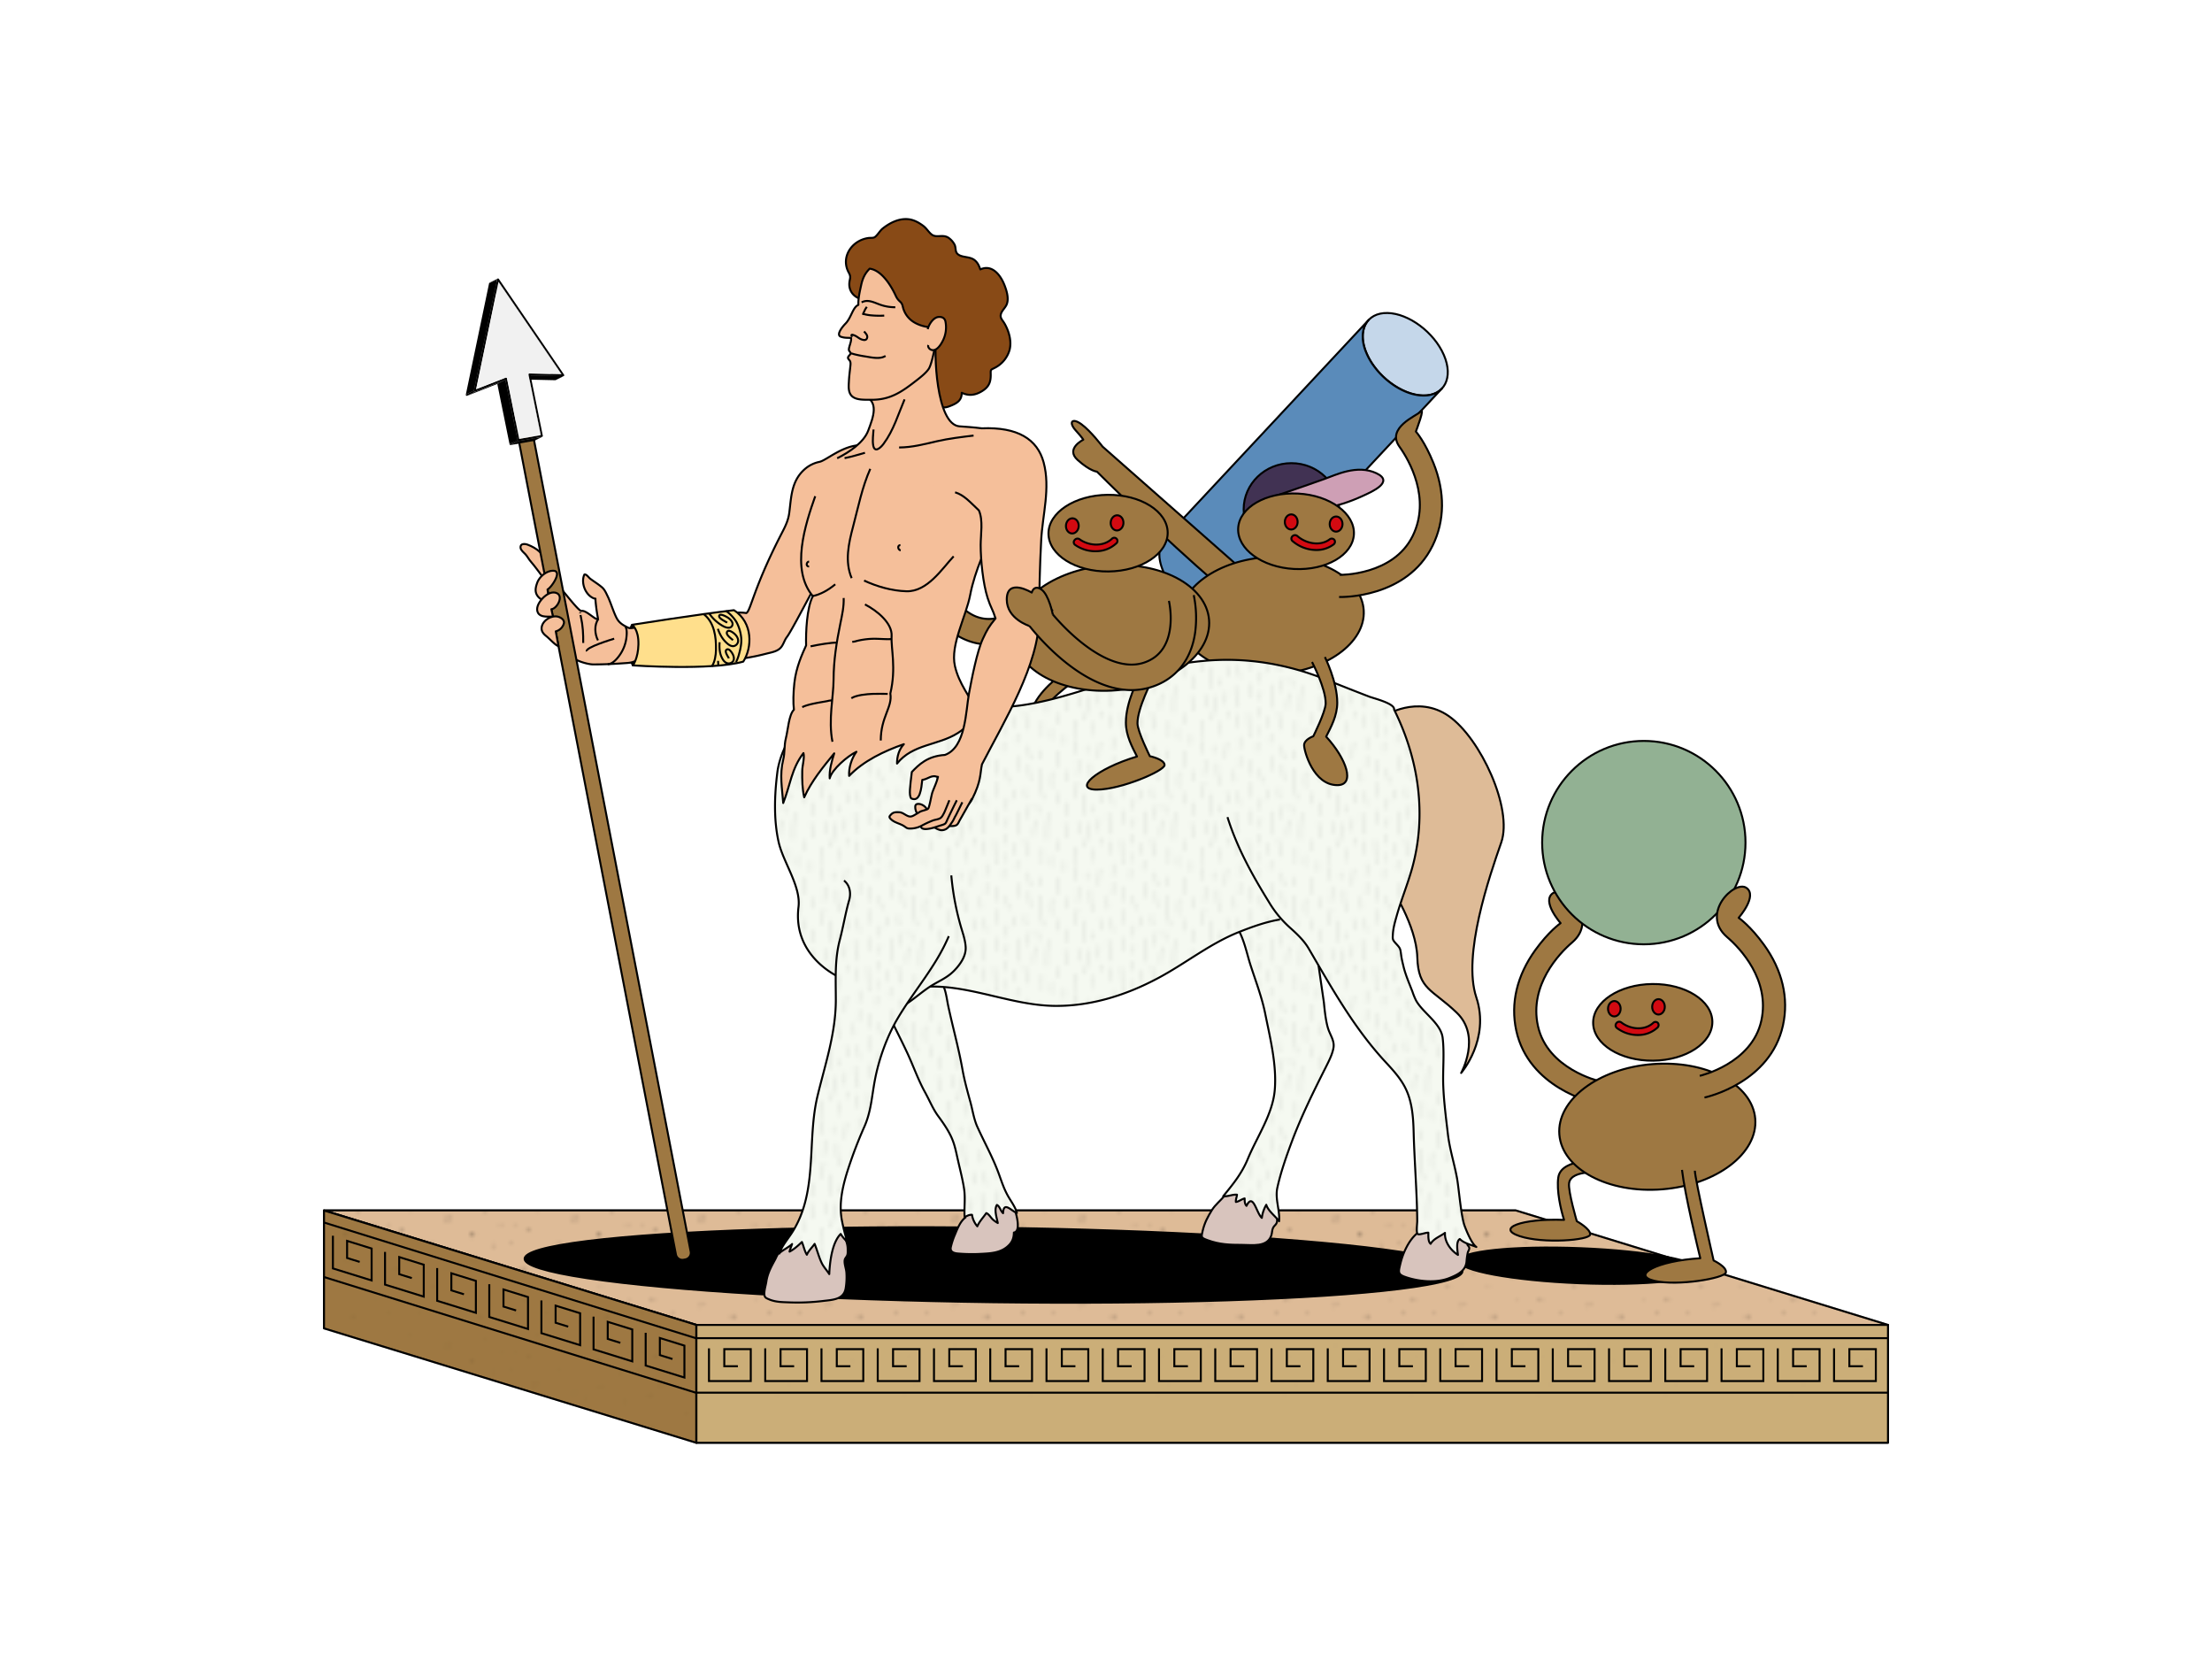 <svg xmlns="http://www.w3.org/2000/svg" xmlns:xlink="http://www.w3.org/1999/xlink" viewBox="0 0 2240.78 1683.13"><defs><style>.cls-1,.cls-19,.cls-2,.cls-8{fill:none;}.cls-10,.cls-11,.cls-12,.cls-13,.cls-14,.cls-15,.cls-18,.cls-19,.cls-2,.cls-33,.cls-34,.cls-35,.cls-36,.cls-37,.cls-4,.cls-5,.cls-6,.cls-7,.cls-8,.cls-9{stroke:#000;}.cls-2{stroke-linecap:round;stroke-width:0.5px;}.cls-2,.cls-33,.cls-8,.cls-9{stroke-miterlimit:10;}.cls-3{isolation:isolate;}.cls-4{fill:#debb97;}.cls-10,.cls-11,.cls-12,.cls-13,.cls-14,.cls-15,.cls-18,.cls-19,.cls-34,.cls-35,.cls-36,.cls-37,.cls-4,.cls-5,.cls-6,.cls-7{stroke-linejoin:round;}.cls-10,.cls-11,.cls-12,.cls-13,.cls-14,.cls-15,.cls-18,.cls-19,.cls-33,.cls-34,.cls-35,.cls-36,.cls-37,.cls-4,.cls-5,.cls-6,.cls-7,.cls-8,.cls-9{stroke-width:2px;}.cls-5{opacity:0.26;fill:url(#_10_dpi_20_4);}.cls-6{fill:#9e7842;}.cls-7,.cls-9{fill:#cbae78;}.cls-11{fill:#884a16;}.cls-12{fill:#d8c4bd;}.cls-13{fill:#f5f9f1;}.cls-14{fill:#c5d7ea;}.cls-15{fill:#5a8bba;}.cls-16{opacity:0.08;mix-blend-mode:multiply;}.cls-17{fill:url(#_10_dpi_20_);}.cls-18{fill:#f5bf9a;}.cls-20{clip-path:url(#clip-path);}.cls-21{clip-path:url(#clip-path-2);}.cls-22{fill:gray;}.cls-23{clip-path:url(#clip-path-3);}.cls-24{fill:#858585;}.cls-25{clip-path:url(#clip-path-4);}.cls-26{clip-path:url(#clip-path-5);}.cls-27{clip-path:url(#clip-path-6);}.cls-28{clip-path:url(#clip-path-7);}.cls-29{clip-path:url(#clip-path-8);}.cls-30{clip-path:url(#clip-path-9);}.cls-31{fill:#f1f1f1;}.cls-32{clip-path:url(#clip-path-10);}.cls-33{fill:#d20a11;}.cls-34{fill:#413253;}.cls-35{fill:#ce9fb5;}.cls-36{fill:#ffdf8c;}.cls-37{fill:#92b193;}</style><pattern id="_10_dpi_20_4" data-name="10 dpi 20% 4" width="28.8" height="28.8" patternTransform="translate(382.74 742.6) scale(4.43)" patternUnits="userSpaceOnUse" viewBox="0 0 28.8 28.8"><rect class="cls-1" width="28.8" height="28.8"/><path class="cls-2" d="M12.72,10.43c0,.15,0,.24.21.25,0-.15-.1-.15-.21-.21"/><path class="cls-2" d="M22,4.14c-.15.05-.21.13-.15.3.27.08.42-.13.35-.37a.27.27,0,0,0-.24.2"/><path class="cls-2" d="M23.05,17.27c-.18.74.75,0,.13-.17a.17.17,0,0,0-.13.17"/><path class="cls-2" d="M7.09,21.77c0,.12.06.2.21.19s0-.12,0-.19"/><path class="cls-2" d="M4.84,13.18a1.89,1.89,0,0,1-.09.21c.16,0,.11,0,.23,0s-.06-.1-.14-.08"/><path class="cls-2" d="M6.84,3.85c-.15.16-.06.4.21.37.23-.41-.39-.64-.42-.2,0,.59.93-.29.26-.34a.27.27,0,0,0,.08.4.26.26,0,0,0,0-.42.36.36,0,0,0,.08.4"/><path class="cls-2" d="M16.18,23.72c0-.06.06,0,0-.12s-.61.52-.45.71.66-.26.56-.53c-.53-.08-.34.65,0,.39s-.48-.7-.2-.07"/><path class="cls-2" d="M2.34,16.27c.07,0,.15.06.16-.17-.25,0-.25.26,0,.29"/><path class="cls-2" d="M27.22,8.06c.07,0,.13.07.16-.13a.52.52,0,0,0-.18.18.12.12,0,0,0,.14,0"/><path class="cls-2" d="M28.09,25.31s-.05,0,0,0a.75.75,0,0,1,0-.15c-.07,0,0,.06,0,.08"/><path class="cls-2" d="M1.34.64l0,.13"/><path class="cls-2" d="M16.05,5.89a.43.43,0,0,0-.21.17"/><path class="cls-2" d="M18.43,7a.24.24,0,0,1,.08.09"/><path class="cls-2" d="M2.59,25.22s0,0,0,0"/><path class="cls-2" d="M5.22,26.43c0,.12,0,.2.15.21a.27.27,0,0,0-.18-.38.39.39,0,0,0,0,.26"/><path class="cls-2" d="M4.09,6.27c-.09,0-.16,0-.18.11a.27.27,0,0,0,.44-.19A.32.32,0,0,0,4,6.45a.17.17,0,0,0,.22.07"/><path class="cls-2" d="M26.72,1a.62.62,0,0,0,0,.33"/><path class="cls-2" d="M16.18,14.72a.79.79,0,0,0-.38.21"/><path class="cls-2" d="M21.47,27.68c.06.09.06.17.2.16,0-.19-.13-.32-.32-.34-.1.23.14.64.39.38s0-.71-.31-.57a.4.4,0,0,0,.4.43.14.14,0,0,0,.05-.18"/><path class="cls-2" d="M24.3,22.27c0,.06,0,.09,0,.13s0-.11,0-.18"/><path class="cls-2" d="M12.05,29c.08,0,.11.09.21.08s-.09,0-.17-.08"/><path class="cls-2" d="M28.59,13.64c-.09,0-.1,0,0,0"/><path class="cls-2" d="M9.63,16.77s.07.06.09,0,0-.05,0-.09"/><path class="cls-2" d="M21.93,10.22v0"/><path class="cls-2" d="M-.21,13.64c-.09,0-.1,0,0,0"/><path class="cls-2" d="M12.05.17c.08,0,.11.09.21.08s-.09,0-.17-.08"/></pattern><pattern id="_10_dpi_20_" data-name="10 dpi 20%" width="28.8" height="28.8" patternTransform="translate(382.74 742.6) scale(4.43)" patternUnits="userSpaceOnUse" viewBox="0 0 28.8 28.8"><rect class="cls-1" width="28.8" height="28.8"/><path class="cls-2" d="M9.11,28a4,4,0,0,0,0,2.13"/><path class="cls-2" d="M6.45,8.27a17.88,17.88,0,0,0,.79,6.66"/><path class="cls-2" d="M15.15,6.18A10.42,10.42,0,0,1,15,9.38"/><path class="cls-2" d="M10.51,4.15a8.6,8.6,0,0,0,.27,3.46"/><path class="cls-2" d="M6.31,4A10.69,10.69,0,0,1,6.4,5.78"/><path class="cls-2" d="M12.55,8.69l-.31,2.17"/><path class="cls-2" d="M14.81,1.61a7.9,7.9,0,0,0-.57,2.88"/><path class="cls-2" d="M20.11,13.61a10.13,10.13,0,0,1,.29,2.25"/><path class="cls-2" d="M20.17,2.16a22.46,22.46,0,0,0-.4,3.37"/><path class="cls-2" d="M25.57,6.29a6.24,6.24,0,0,0-.1,3"/><path class="cls-2" d="M12.54,16a10.72,10.72,0,0,1,.23,2.71"/><path class="cls-2" d="M5.45,20a9.91,9.91,0,0,0-.51,3.33"/><path class="cls-2" d="M10.35,24.61a4.52,4.52,0,0,0,.09,2.13"/><path class="cls-2" d="M20.44,24.11a7.63,7.63,0,0,1,0,1.17"/><path class="cls-2" d="M3,12.7a3.7,3.7,0,0,0,.18,2.08"/><path class="cls-2" d="M3.81,7.45a8.55,8.55,0,0,0,.51,3.08"/><path class="cls-2" d="M15.17,20.43a8.45,8.45,0,0,1,0,2.46"/><path class="cls-2" d="M25.43,11.45a7.43,7.43,0,0,1-.25,3"/><path class="cls-2" d="M16.47,14a16.1,16.1,0,0,0,.32,4.54"/><path class="cls-2" d="M21.65,8.61A9.85,9.85,0,0,1,21.89,11"/><path class="cls-2" d="M17.69,20.76a40.5,40.5,0,0,1-1.08,5.12"/><path class="cls-2" d="M12.13,20.61a13.65,13.65,0,0,0,.53,3.17"/><path class="cls-2" d="M8.38,18.38a24,24,0,0,0-.4,5.8"/><path class="cls-2" d="M1.26,18.07a19.89,19.89,0,0,0,.57,5"/><path class="cls-2" d="M4,16.53a17,17,0,0,0-.45,2.83"/><path class="cls-2" d="M3,24.37A23,23,0,0,0,3.7,28"/><path class="cls-2" d="M6.86,26.45c-.05,1-.05,2,0,3"/><path class="cls-2" d="M14.44,26.2a11.18,11.18,0,0,0,.17,3.16"/><path class="cls-2" d="M18.49,26.61A11.84,11.84,0,0,0,18.28,29"/><path class="cls-2" d="M22.53,24.86c0,.89-.05,1.78,0,2.67"/><path class="cls-2" d="M25,24.57c.05,1.7.16,3.4.33,5.09"/><path class="cls-2" d="M25.38,17.81c-.08.94-.12,1.88-.13,2.83"/><path class="cls-2" d="M27.39,23.24l.17,1.87"/><path class="cls-2" d="M23.1,1a5.81,5.81,0,0,1,0,2.42"/><path class="cls-2" d="M27.14,2.11l-.09,2"/><path class="cls-2" d="M27.71,8.4a5.07,5.07,0,0,0,.75,2.75"/><path class="cls-2" d="M27.92,15a10.3,10.3,0,0,0-.14,2.29"/><path class="cls-2" d="M1.44,5.45a18.78,18.78,0,0,0-.12,3"/><path class="cls-2" d="M3.71,3a8.54,8.54,0,0,0,.57,2.83"/><path class="cls-2" d="M1.23.28,1.1,2.15"/><path class="cls-2" d="M9.11-.85a4,4,0,0,0,0,2.13"/><path class="cls-2" d="M11.9.53V2.41"/><path class="cls-2" d="M17.19,3a4.76,4.76,0,0,0,0,1.25"/><path class="cls-2" d="M9.23,9a7.63,7.63,0,0,0-.07,3.33"/><path class="cls-2" d="M.61,13c0,.64-.06,1.27,0,1.91"/><path class="cls-2" d="M.34,25.41a11.3,11.3,0,0,0,.35,2.08"/><path class="cls-2" d="M17.93,7a9.78,9.78,0,0,0,.72,4.63"/><path class="cls-2" d="M15,11.26a13.65,13.65,0,0,0-.3,3.37"/><path class="cls-2" d="M23.17,5.41a10.62,10.62,0,0,1-.12,2.25"/><path class="cls-2" d="M22.73,13.53a9.82,9.82,0,0,0,.38,2.69"/><path class="cls-2" d="M18.63,16.75a4.73,4.73,0,0,0,.06,1.19"/><path class="cls-2" d="M27.91,19.59a5.65,5.65,0,0,0-.11,1.69"/><path class="cls-2" d="M27.23,27.66A4.23,4.23,0,0,0,27.36,29"/><path class="cls-2" d="M10.79,13.72A4.84,4.84,0,0,0,10.36,16"/><path class="cls-2" d="M5.91,16.53l.32,1.63"/><path class="cls-2" d="M19.86,19.72l-.12,2.44"/><path class="cls-2" d="M22.16,18.34a13.06,13.06,0,0,0,.7,4.56"/><path class="cls-2" d="M6.86-2.35c-.05,1-.05,2,0,3"/><path class="cls-2" d="M14.44-2.6A11.18,11.18,0,0,0,14.61.56"/><path class="cls-2" d="M18.49-2.19A11.84,11.84,0,0,0,18.28.19"/><path class="cls-2" d="M25-4.23c.05,1.7.16,3.39.33,5.08"/><path class="cls-2" d="M27.23-1.15A4.26,4.26,0,0,0,27.36.23"/></pattern><clipPath id="clip-path"><path class="cls-1" d="M571.09,380.9,562.94,385a1.06,1.06,0,0,1-.25.09l8.15-4.1A.73.73,0,0,0,571.09,380.9Z"/></clipPath><clipPath id="clip-path-2"><path class="cls-1" d="M495.94,286.26l8.15-4.09a.88.88,0,0,0-.48.65l-8.16,4.09A.94.94,0,0,1,495.94,286.26Z"/></clipPath><clipPath id="clip-path-3"><path class="cls-1" d="M527.67,382.45l8.15-4.09a1.34,1.34,0,0,1,.47-.12l-8.15,4.09A1.6,1.6,0,0,0,527.67,382.45Z"/></clipPath><clipPath id="clip-path-4"><path class="cls-1" d="M527.71,382.42l8.16-4.09a1,1,0,0,0-.31.24l-8.15,4.1A.89.89,0,0,1,527.71,382.42Z"/></clipPath><clipPath id="clip-path-5"><path class="cls-1" d="M535.37,379.39l-8.15,4.09a1,1,0,0,1,.19-.81l8.15-4.1A1,1,0,0,0,535.37,379.39Z"/></clipPath><clipPath id="clip-path-6"><path class="cls-1" d="M549.39,442.4l-8.15,4.09a1.06,1.06,0,0,1-.25.09l8.15-4.09A.92.92,0,0,0,549.39,442.4Z"/></clipPath><clipPath id="clip-path-7"><path class="cls-1" d="M513.57,383.24l-8.15,4.09a1.08,1.08,0,0,0-.49-.7l8.15-4.09A1.08,1.08,0,0,1,513.57,383.24Z"/></clipPath><clipPath id="clip-path-8"><path class="cls-1" d="M513.08,382.54l-8.15,4.09a1,1,0,0,0-.64-.12l8.15-4.09A1,1,0,0,1,513.08,382.54Z"/></clipPath><clipPath id="clip-path-9"><path class="cls-1" d="M525.46,446.66l-8.15,4.09a1,1,0,0,1-1.14-.82l8.15-4.09A1,1,0,0,0,525.46,446.66Z"/></clipPath><clipPath id="clip-path-10"><path class="cls-1" d="M481.35,396.75l-8.15,4.09a1.05,1.05,0,0,1-1-.19,1,1,0,0,1-.33-1l8.15-4.09a1.08,1.08,0,0,0,.33,1A1.05,1.05,0,0,0,481.35,396.75Z"/></clipPath></defs><title>Leadership</title><g class="cls-3"><g id="Layer_1" data-name="Layer 1"><path class="cls-4" d="M1402,725.35s33.75-22.41,65.75,0,65,93.69,53,128-39.47,114.08-25.24,156.72-15.36,76.64-15.36,76.64,20.6-37-4.4-61-39-23.29-40-56.15-27.14-71.69-27.14-71.69"/><polygon class="cls-4" points="1912.6 1341.87 705.42 1341.87 328.18 1225.85 1535.36 1225.85 1912.6 1341.87"/><polygon class="cls-5" points="1912.6 1341.87 705.42 1341.87 328.18 1225.85 1535.36 1225.85 1912.6 1341.87"/><polygon class="cls-6" points="328.18 1345.37 705.42 1461.28 705.42 1341.87 328.18 1225.96 328.18 1345.37"/><rect class="cls-7" x="705.42" y="1341.87" width="1207.18" height="119.41"/><polygon class="cls-5" points="328.18 1345.37 705.42 1461.28 705.42 1341.87 328.18 1225.96 328.18 1345.37"/><rect class="cls-5" x="705.42" y="1341.87" width="1207.18" height="119.41"/><polyline class="cls-8" points="718.2 1365.6 718.2 1398.74 760.53 1398.74 760.53 1366.41 733.71 1366.41 733.71 1383.72 747.5 1383.72"/><polyline class="cls-8" points="775.19 1365.6 775.19 1398.74 817.52 1398.74 817.52 1366.41 790.7 1366.41 790.7 1383.72 804.48 1383.72"/><polyline class="cls-8" points="832.17 1365.6 832.17 1398.74 874.5 1398.74 874.5 1366.41 847.68 1366.41 847.68 1383.72 861.47 1383.72"/><polyline class="cls-8" points="889.16 1365.6 889.16 1398.74 931.49 1398.74 931.49 1366.41 904.67 1366.41 904.67 1383.72 918.46 1383.72"/><polyline class="cls-8" points="946.14 1365.6 946.14 1398.74 988.48 1398.74 988.48 1366.41 961.65 1366.41 961.65 1383.72 975.44 1383.72"/><polyline class="cls-8" points="1003.13 1365.6 1003.13 1398.74 1045.46 1398.74 1045.46 1366.41 1018.64 1366.41 1018.64 1383.72 1032.43 1383.72"/><polyline class="cls-8" points="1060.11 1365.6 1060.11 1398.74 1102.45 1398.74 1102.45 1366.41 1075.63 1366.41 1075.63 1383.72 1089.41 1383.72"/><polyline class="cls-8" points="1117.1 1365.6 1117.1 1398.74 1159.43 1398.74 1159.43 1366.41 1132.61 1366.41 1132.61 1383.72 1146.4 1383.72"/><polyline class="cls-8" points="1174.09 1365.6 1174.09 1398.74 1216.42 1398.74 1216.42 1366.41 1189.6 1366.41 1189.6 1383.72 1203.38 1383.72"/><polyline class="cls-8" points="1231.07 1365.6 1231.07 1398.74 1273.4 1398.74 1273.4 1366.41 1246.58 1366.41 1246.58 1383.72 1260.37 1383.72"/><polyline class="cls-8" points="1288.06 1365.6 1288.06 1398.74 1330.39 1398.74 1330.39 1366.41 1303.57 1366.41 1303.57 1383.72 1317.35 1383.72"/><polyline class="cls-8" points="1345.04 1365.6 1345.04 1398.74 1387.38 1398.74 1387.38 1366.41 1360.55 1366.41 1360.55 1383.72 1374.34 1383.72"/><polyline class="cls-8" points="1402.03 1365.6 1402.03 1398.74 1444.36 1398.74 1444.36 1366.41 1417.54 1366.41 1417.54 1383.72 1431.32 1383.72"/><polyline class="cls-8" points="1459.01 1365.6 1459.01 1398.74 1501.35 1398.74 1501.35 1366.41 1474.52 1366.41 1474.52 1383.72 1488.31 1383.72"/><polyline class="cls-8" points="1516 1365.6 1516 1398.74 1558.33 1398.74 1558.33 1366.41 1531.51 1366.41 1531.51 1383.72 1545.3 1383.72"/><polyline class="cls-8" points="1572.98 1365.6 1572.98 1398.74 1615.32 1398.74 1615.32 1366.41 1588.49 1366.41 1588.49 1383.72 1602.28 1383.72"/><polyline class="cls-8" points="1629.97 1365.6 1629.97 1398.74 1672.3 1398.74 1672.3 1366.41 1645.48 1366.41 1645.48 1383.72 1659.27 1383.72"/><polyline class="cls-8" points="1686.95 1365.6 1686.95 1398.74 1729.29 1398.74 1729.29 1366.41 1702.46 1366.41 1702.46 1383.72 1716.25 1383.72"/><polyline class="cls-8" points="1743.94 1365.6 1743.94 1398.74 1786.27 1398.74 1786.27 1366.41 1759.45 1366.41 1759.45 1383.72 1773.24 1383.72"/><polyline class="cls-8" points="1800.92 1365.6 1800.92 1398.74 1843.26 1398.74 1843.26 1366.41 1816.44 1366.41 1816.44 1383.72 1830.22 1383.72"/><polyline class="cls-8" points="1857.91 1365.6 1857.91 1398.74 1900.24 1398.74 1900.24 1366.41 1873.42 1366.41 1873.42 1383.72 1887.21 1383.72"/><line class="cls-9" x1="705.42" y1="1355.28" x2="1912.6" y2="1355.28"/><line class="cls-9" x1="705.42" y1="1410.5" x2="1912.6" y2="1410.5"/><polyline class="cls-8" points="337.24 1251.52 337.24 1284.65 376.46 1296.83 376.46 1264.5 351.61 1256.78 351.61 1274.09 364.38 1278.06"/><polyline class="cls-8" points="390.04 1267.91 390.04 1301.05 429.27 1313.22 429.27 1280.89 404.42 1273.17 404.42 1290.48 417.19 1294.45"/><polyline class="cls-8" points="442.85 1284.3 442.85 1317.44 482.08 1329.62 482.08 1297.28 457.22 1289.56 457.22 1306.88 470 1310.84"/><polyline class="cls-8" points="495.66 1300.69 495.66 1333.83 534.88 1346.01 534.88 1313.67 510.03 1305.96 510.03 1323.27 522.81 1327.23"/><polyline class="cls-8" points="548.46 1317.08 548.46 1350.22 587.69 1362.4 587.69 1330.06 562.84 1322.35 562.84 1339.66 575.61 1343.63"/><polyline class="cls-8" points="601.27 1333.48 601.27 1366.61 640.5 1378.79 640.5 1346.45 615.64 1338.74 615.64 1356.05 628.42 1360.02"/><polyline class="cls-8" points="654.08 1349.87 654.08 1383.01 693.31 1395.18 693.31 1362.85 668.45 1355.13 668.45 1372.44 681.23 1376.41"/><line class="cls-9" x1="328.18" y1="1238.15" x2="704.76" y2="1355.28"/><line class="cls-9" x1="328.18" y1="1293.36" x2="704.76" y2="1410.5"/><ellipse class="cls-10" cx="1600.43" cy="1281.89" rx="17.75" ry="122.65" transform="translate(255.64 2829.84) rotate(-87.71)"/><path class="cls-11" d="M870.74,302.41c-6-2.23-10.24-7.42-10.38-14-.12-6,2.39-7-.52-12.23-8.6-15.48,2.89-32.78,19.91-35.15,1.8-.25,4.75.14,6.24-.77,2.6-1.59,5.38-6.55,8-8.67,7.41-5.94,17-10.81,26.77-9.51,5.39.72,10.26,3.48,14.51,6.66,3.4,2.55,5.31,6.24,8.46,8.73,5.09,4,11.67-.89,17.76,3.81a19.9,19.9,0,0,1,5.56,6.59c1.55,3.39.25,6.94,3.13,9.47,4.33,3.81,12.28,2.12,17.25,6.25,3.15,2.62,4.3,5.55,5.66,9.27,11.91-5.48,20.54,5.74,24.53,16.09,2.14,5.53,4.41,12.92,2.4,18.79-1.27,3.72-5,6.57-6.08,10.29-1.17,4.19,1.63,5.95,4,10.2,4.21,7.51,7,17.37,4.83,26a29.31,29.31,0,0,1-14.46,18c-4.56,2.44-4.83,1.56-4.71,6.41.21,8.4-1.75,13.44-9.45,17.91-6.7,3.9-13.1,4.49-19.91,1.25.13,6.89-3.87,10-9.48,12.45-7.09,3.08-11,4.06-17.43-2.46"/><ellipse class="cls-10" cx="1006.48" cy="1281.16" rx="37.72" ry="475.08" transform="translate(-287.91 2270.57) rotate(-89.24)"/><path class="cls-12" d="M978.52,1232.7c-5.47,3.62-8.68,11.78-11,17.41a72.24,72.24,0,0,0-4.34,13.06c-.95,4.73,3.05,6.1,7.59,6.4a169.16,169.16,0,0,0,19.76.48c12-.63,23.62-.48,32-9.44,3.34-3.56,4.48-7.53,4.53-12.29,7.23-1.11,2.71-17.57,1.46-21.44l-39-35.91"/><path class="cls-13" d="M954.05,995.91c4,5.55,5,15.7,6.5,22.82,4.59,21.5,10.56,42.63,14.43,64.35,2,11.2,5,22,8,32.92,2.35,8.46,3.47,17.29,7.17,25.45,7.38,16.25,16.1,31.72,22.1,48.59,2.64,7.42,5.19,14.91,9.16,21.78,3.16,5.49,7.11,10.64,8.73,16.58-5.34-1.48-13.54-12.51-14,.32-2.59-2.2-3.32-7-6.26-8.35-3.1,4.75-.06,13.16.89,18.32a31.22,31.22,0,0,1-4.61-3.21c-2.23-1.85-4.42-6-7.05-6.84-3,4.37-7,8.47-9.08,13.36a23,23,0,0,1-5.36-11.64c-3-.26-5.24,1.27-7.48,2.4-.64-9.46.88-18.8-.52-28.34s-4-19.44-6.18-29c-2-8.7-3.35-16.76-7.34-24.94-3.57-7.31-8-13.65-12.88-20.27-5.33-7.31-8.67-15.76-13-23.59-7.14-12.84-11.86-26.57-18-39.82-8.09-17.38-17.24-34.49-25.2-51.82l27.39-61.62"/><path class="cls-12" d="M1240.34,1211.12c-3.9,5-9.08,8.67-12.7,14.52-4.32,7-7.42,12.87-9.32,20.91-1.61,6.82-1.71,7,5,9.49,11.93,4.41,22.37,4.78,34.92,4.78,10.45,0,25.45,2.64,29.61-9.58.94-2.77.52-5,1.78-7.65,1.58-3.28,4.6-3.3,4.06-9.11l-6.71-56.23"/><path class="cls-12" d="M1435.4,1249.26c-8.45,7.09-14.21,19.89-16.77,30.52-1.93,8-2.87,10.62,4,13.17,13.61,5,32.39,6.87,46,1.3,8.52-3.49,16.24-7.25,17-16.84a62.52,62.52,0,0,1,1.18-8.53c.68-2.89,3.25-4.39,0-7.64l-20.32-53.8"/><path class="cls-13" d="M1247.36,932.08c11.79,11.76,14.72,30.84,19.41,45.32,5.21,16.09,11.59,32.78,14.89,49.22,5,24.83,11.75,51.62,9.72,76.94-2,24.85-17.82,47.27-27.37,70.26-6.09,14.66-14.63,25.17-24.86,37.66,4.75.66,9.07-1.94,13.94-1.49-.2,2.43-1.43,4.88-1.12,7.37,2.89-.32,5.91-2.92,8.86-3.59,0,2.6,0,5.51,1.89,7.52,6.78-14,10,7.46,15.53,12.18a35.53,35.53,0,0,1,4.5-13.27c2,6.4,8.94,11.19,13,16.67.91-11.36-4.3-22.6-1.75-34.09,3.52-15.9,9.32-32.38,15.11-47.78,9.5-25.23,22-50.43,34.28-74.81,3-6,6.46-12.74,7.48-19.17s-2.74-11.85-4.9-17.61c-2.81-7.49-4.08-20.34-4.85-28.12l-20.45-140.75"/><path class="cls-6" d="M1092.59,686.64s-27.4,18.48-34.5,31.92c-3.9,7.38-4.82,35.14-4.82,35.14s11.59,9.89,8.79,15-50.78.73-72.22-10.91,8.86-19,51.81-10c.31-10.59.19-23.94,6.51-35.58,10.09-18.56,31.87-32.42,31.87-32.42"/><path class="cls-14" d="M1405.56,317c21.57.47,47.19,19.59,57.12,42.61s.46,41.39-21.11,40.92S1394.39,381,1384.46,358,1384,316.57,1405.56,317Z"/><path class="cls-15" d="M1441.58,400.59c-.61,0-1.21,0-1.82-.09l-.38,0c-.59,0-1.19-.1-1.79-.18l-.31,0c-.48-.06-1-.13-1.43-.21l-.72-.12-1.33-.26-.61-.13c-.64-.14-1.29-.3-1.93-.47l-.13,0c-.61-.16-1.22-.34-1.82-.52l-.64-.21-1.32-.43-.73-.26-1.25-.47-.73-.29-1.32-.55-.63-.27-.71-.33c-.58-.26-1.15-.54-1.73-.82l-.82-.41c-.54-.28-1.08-.56-1.61-.85l-.79-.43c-.63-.35-1.26-.72-1.88-1.09l-.45-.27c-.77-.47-1.54-.95-2.29-1.45l-.62-.42c-.56-.37-1.11-.75-1.66-1.14l-.78-.57c-.5-.36-1-.74-1.5-1.12l-.75-.58c-.57-.45-1.15-.91-1.71-1.38l-.45-.37q-1.07-.9-2.1-1.83l-1.6-1.48-.26-.25c-.45-.44-.9-.87-1.34-1.32l-.51-.52c-.36-.37-.72-.74-1.07-1.12-.18-.18-.35-.37-.52-.55-.39-.42-.77-.84-1.14-1.27l-.36-.4c-.49-.56-1-1.13-1.44-1.7l-.33-.41c-.36-.44-.71-.89-1.06-1.34l-.46-.59c-.3-.41-.61-.81-.9-1.22-.16-.21-.31-.42-.46-.64l-1-1.35-.33-.49q-.61-.93-1.2-1.86l-.24-.41c-.31-.49-.6-1-.89-1.49l-.38-.66-.71-1.29-.36-.7c-.24-.45-.46-.9-.68-1.35-.1-.21-.21-.41-.3-.62-.32-.66-.62-1.31-.9-2s-.66-1.58-1-2.36c-.06-.15-.12-.3-.17-.45-.28-.76-.54-1.5-.78-2.25l-.12-.41c-.21-.67-.4-1.33-.57-2,0-.13-.07-.26-.11-.4-.18-.73-.34-1.46-.49-2.18,0-.17-.06-.34-.1-.52-.11-.6-.2-1.19-.29-1.78l-.06-.45c-.09-.7-.16-1.39-.21-2.06l0-.46c0-.56,0-1.12-.06-1.67v-.47c0-.65,0-1.29.06-1.91,0-.4.07-.77.11-1.16s.06-.67.11-1,.13-.75.2-1.12.1-.64.17-.95.18-.72.28-1.08.15-.6.24-.89.24-.7.36-1,.19-.57.3-.84.31-.67.46-1,.23-.52.35-.76.38-.67.57-1,.25-.46.38-.67c.23-.37.48-.71.73-1.05.12-.17.23-.35.36-.52q.58-.75,1.23-1.44L1180.3,544.76a18.71,18.71,0,0,0-1.22,1.45c-.13.16-.24.34-.37.51-.24.35-.5.69-.72,1s-.26.45-.39.67-.39.66-.57,1-.23.51-.34.76-.32.67-.46,1-.2.55-.3.83-.26.69-.37,1-.16.6-.24.89-.2.72-.28,1.09-.11.63-.17.94-.14.74-.2,1.12-.07.66-.1,1-.09.77-.12,1.16c0,0,0,.08,0,.12,0,.59,0,1.18,0,1.79,0,.16,0,.31,0,.47q0,.83.06,1.68c0,.15,0,.3,0,.45,0,.68.12,1.37.21,2.06,0,.15,0,.31.07.46.08.58.18,1.18.29,1.77l.09.53c.15.72.31,1.44.5,2.18,0,.13.07.26.1.39.1.39.2.77.32,1.16s.16.55.25.83.08.28.13.42c.23.74.49,1.49.77,2.24,0,.15.11.3.17.45.3.78.61,1.57.95,2.37s.59,1.32.9,2l.3.62c.22.46.45.9.68,1.35.12.24.24.47.37.7.23.43.47.87.71,1.29.12.22.24.44.37.66.29.5.59,1,.89,1.5l.24.4c.39.63.79,1.25,1.21,1.86.1.17.22.32.33.49.31.45.62.91.94,1.36l.46.63.46.63c.14.2.3.39.45.59l.45.59,1.07,1.35.32.4c.47.57,1,1.14,1.44,1.7l.36.4,1.14,1.27c.17.19.35.37.52.55.35.38.71.75,1.08,1.13l.51.52c.44.44.88.88,1.34,1.31l.25.25c.49.47,1,.92,1.48,1.37l.12.11q1,.95,2.1,1.83l.45.37,1.72,1.39.74.57c.5.38,1,.76,1.51,1.13l.77.56c.55.39,1.1.77,1.66,1.14l.62.42c.76.5,1.52,1,2.29,1.45l.45.27c.62.37,1.25.74,1.88,1.09l.79.43,1.61.85.83.41c.57.29,1.15.56,1.72.82l.51.24.2.09.64.27,1.31.55.73.29,1.25.47.73.26,1.32.44.64.2c.61.19,1.22.36,1.82.53l.13,0c.64.17,1.29.33,1.94.47l.6.13,1.34.26.71.12.66.11.77.1.32,0c.59.07,1.19.13,1.78.17l.38,0c.61,0,1.22.08,1.82.09,8.32.18,14.84-2.44,19.14-7l206.12-220.69C1456.42,398.15,1449.9,400.77,1441.58,400.59Z"/><path class="cls-6" d="M1253.55,572.74,1116.91,452.32s-12-15.88-21.56-22.77-13-1.79-5.65,6.36,7.69,9.43,7.69,9.43-18.46,9.06-5.75,20.5,19.56,11.85,19.56,11.85,70,69.8,119.93,112"/><ellipse class="cls-6" cx="1288.37" cy="623.55" rx="93.21" ry="59.44" transform="translate(-31.9 70.74) rotate(-3.11)"/><path class="cls-13" d="M1243.43,827.58c9.93,31.29,24.77,58.06,42,86a110.92,110.92,0,0,0,22,26.55c6.72,6,13.65,12.65,18.22,20.45,23.75,40.61,45.88,80.54,78.17,115.32,6.56,7.07,13.16,14.31,18,22.64,8.7,14.91,9.84,32.27,10.25,49.38.58,24.22,3.59,64.9,3.59,89.16,0,1.81-1.19,11.29.42,12.67s8-1.52,10.87-1.29c0,3.4-.36,9.23,2.31,11.28,3-5.3,9.78-7.54,14.52-11.09-.58,9,5.83,17.75,13.16,22.32-.5-4.24-2.17-13.57,1.84-16.12,4.47,4.47,11,5.68,16.78,8.07-4.78-3.26-10-16.21-12-21.66-3.63-10-5.77-38.39-7.73-48.77-2.81-14.91-7.39-29-9.14-44.2-1.86-16-4-32.13-4.64-48.21s1.25-33-.62-48.89c-1.75-14.86-20.2-25.51-27-38a67,67,0,0,1-3.52-8.59c-3.15-8.28-7.07-17.07-9.14-25.72-.88-3.71-1.84-7.51-2.32-11.11-.92-6.86-.65-7.12-5.28-12.08-3.69-4-3.46-4.52-3.15-9.8.38-6.45,2.27-12.59,4-18.85,4.49-15.81,10.8-31.14,15.28-47,15.28-54.31,7.06-110.86-18.07-161.42,1-6.12-20.65-11.35-25-13q-22.08-8.51-44-17.34c-31.53-12.69-64.9-19.85-99.23-20-37.73-.18-76.94,8.72-112.73,20-38.75,12.15-81.27,27.84-122.16,28-38.5.19-32.76-21.53-71.39-16.93-29.79,3.55-70.2,28.75-125,39.65-14.72,2.94-23.62,30.18-25.24,43-2.91,23-3.83,48.09,1.27,70.79,4.61,20.5,22.73,44.85,20.15,65.83-6.29,51.06,42.12,72.42,46.7,73.21,7.92,1.35,11.42,22,19.32,21,15.78-2,30.61-5,44.9-11.17,51.07-10.85,99.42,17.15,150.3,17.11,36.24,0,71-11.09,102.76-28C1201,975.86,1225.41,955.78,1255,944c12.93-5.16,27.85-10.52,41.63-12.72"/><path class="cls-12" d="M791.12,1267.28c-3,1.25-4.49,5.76-5.91,8.4-4,7.34-7.73,14.06-8.9,22.44-.5,3.61-2.94,11.08-1.66,14.58.67,1.83,2.26,2.36,4.35,3.26,6.81,2.93,14,2.83,21.31,3.11a214.38,214.38,0,0,0,33.33-1.43c10.06-1.22,21.17-1.4,23.06-13.06a70.28,70.28,0,0,0,.67-16.14c-.31-3.73-2.28-8.57-1.7-12.23.31-1.94,1.78-2.91,2.51-4.73s.53-4,.53-6c0-5.34-1.42-8.3-3.36-13.31L835,1208.64"/><path class="cls-13" d="M918.24,1016.74c7.58-5,14.86-11.41,22.54-16.62,9.17-6.23,18.21-9.13,26-17.22,6.1-6.36,11.92-14.67,11.46-23.58-.32-6-2.12-11.77-3.86-17.49a272.64,272.64,0,0,1-10.7-55.22"/><path class="cls-13" d="M855,891.82c6.88,5.59,6.81,14.34,5.27,19.67-3.87,13.37-6,27.11-9.58,40.57-5.25,20-4,40-4,60.54,0,33.75-10.68,64.86-18.52,97.37-11,45.45.79,96.13-25.34,137.65-4.58,7.27-10.74,14-13.32,22,0-1.59,10.57-7,12.89-9.69-.82,2.56-2,5.09-2.58,7.71,4.17-2,9.11-6.49,12.53-9.74,1.76,4.17,2.61,9.12,5,12.91,1.7-4.11,5.35-7.34,7.85-11,2.57,6.16,4.38,13.72,7.43,19.81,2,3.91,5.12,7.12,7.42,10.81.48-11.53,2.67-31.87,11.59-40.68a32.5,32.5,0,0,0,6.63,7.79,199.35,199.35,0,0,1-5.51-21.94c-3-16.38.57-32.92,5.55-48.93A445.79,445.79,0,0,1,875.65,1141c6.73-15.31,7.4-29.72,10.41-46,4-21.76,12.34-45.15,23.59-64.08,16.72-28.12,38.64-52.26,51.47-82.78"/><g class="cls-16"><path class="cls-17" d="M1483.52,1241.28c-3.63-10-5.77-38.39-7.73-48.77-2.81-14.91-7.39-29-9.14-44.2-1.86-16-4-32.13-4.64-48.21s1.25-33-.62-48.89c-1.75-14.86-20.2-25.51-27-38a67,67,0,0,1-3.52-8.59c-3.15-8.28-7.07-17.07-9.14-25.72-.88-3.71-1.84-7.51-2.32-11.11-.92-6.86-.65-7.12-5.28-12.08-3.69-4-3.46-4.52-3.15-9.8.38-6.45,2.27-12.59,4-18.85,4.49-15.81,10.8-31.14,15.28-47,15.28-54.31,7.06-110.86-18.07-161.42,1-6.12-20.65-11.35-25-13q-22.08-8.51-44-17.34c-31.53-12.69-64.9-19.85-99.23-20-37.73-.18-76.94,8.72-112.73,20-38.75,12.15-81.27,27.84-122.16,28-38.5.19-32.76-21.53-71.39-16.93-29.79,3.55-70.2,28.75-125,39.65-14.72,2.94-23.62,30.18-25.24,43-2.91,23-3.83,48.09,1.27,70.79,4.61,20.5,22.73,44.85,20.15,65.83-4.81,39.05,22.36,60.72,37.47,69.11-.12,8.26.08,16.56.08,24.94,0,33.75-10.68,64.86-18.52,97.37-11,45.45.79,96.13-25.34,137.65-4.52,7.17-10.56,13.79-13.21,21.71,1.14-1.9,10.6-6.83,12.78-9.36-.82,2.56-2,5.09-2.58,7.71,4.17-2,9.11-6.49,12.53-9.74,1.76,4.17,2.61,9.12,5,12.91,1.7-4.11,5.35-7.34,7.85-11,2.57,6.16,4.38,13.72,7.43,19.81,2,3.91,5.12,7.12,7.42,10.81.48-11.53,2.67-31.87,11.59-40.68a32.5,32.5,0,0,0,6.63,7.79,199.35,199.35,0,0,1-5.51-21.94c-3-16.38.57-32.92,5.55-48.93A445.79,445.79,0,0,1,875.65,1141c6.73-15.31,7.4-29.72,10.41-46a206.48,206.48,0,0,1,19.38-56.52c4.69,9.43,9.43,18.85,13.86,28.36,6.16,13.25,10.88,27,18,39.82,4.35,7.83,7.69,16.28,13,23.58,4.84,6.63,9.31,13,12.88,20.28,4,8.18,5.3,16.24,7.34,24.94,2.23,9.52,4.77,19.31,6.18,29s-.12,18.88.52,28.34c2.24-1.13,4.52-2.66,7.48-2.4A23,23,0,0,0,990.1,1242c2.09-4.89,6-9,9.08-13.36,2.63.84,4.82,5,7.05,6.84a31.22,31.22,0,0,0,4.61,3.21c-1-5.16-4-13.57-.89-18.32,2.94,1.31,3.67,6.15,6.26,8.35.41-12.83,8.61-1.8,14-.32-1.62-5.94-5.57-11.09-8.73-16.58-4-6.87-6.52-14.36-9.16-21.78-6-16.87-14.72-32.34-22.1-48.59-3.7-8.16-4.82-17-7.17-25.45-3-11-6-21.72-8-32.92-3.87-21.72-9.84-42.85-14.43-64.35-1.23-5.75-2.12-13.46-4.5-19.14,38.16,2.94,75.46,19.19,114.24,19.16,36.24,0,71-11.09,102.76-28C1201,975.86,1225.41,955.78,1255,944l.59-.23c5.4,10.68,7.87,23.33,11.21,33.65,5.21,16.09,11.59,32.78,14.89,49.22,5,24.83,11.75,51.62,9.72,76.94-2,24.85-17.82,47.27-27.37,70.26-6.09,14.66-14.63,25.17-24.86,37.66,4.75.66,9.07-1.94,13.94-1.49-.2,2.43-1.43,4.88-1.12,7.37,2.89-.32,5.91-2.92,8.86-3.59,0,2.6,0,5.51,1.89,7.52,6.78-14,10,7.46,15.53,12.18a35.53,35.53,0,0,1,4.5-13.27c2,6.4,8.94,11.19,13,16.67.91-11.36-4.3-22.6-1.75-34.09,3.52-15.9,9.32-32.38,15.11-47.78,9.5-25.23,22-50.43,34.28-74.81,3-6,6.46-12.74,7.48-19.17s-2.74-11.85-4.9-17.61c-2.81-7.49-4.08-20.34-4.85-28.12l-5.43-37.38c20.18,34.58,40.39,68.19,68.08,98,6.56,7.07,13.16,14.31,18,22.64,8.7,14.91,9.84,32.27,10.25,49.38.58,24.22,3.59,64.9,3.59,89.16,0,1.81-1.19,11.29.42,12.67s8-1.52,10.87-1.29c0,3.4-.36,9.23,2.31,11.28,3-5.3,9.78-7.54,14.52-11.09-.58,9,5.83,17.75,13.16,22.32-.5-4.24-2.17-13.57,1.84-16.12,4.47,4.47,11,5.68,16.78,8.07C1490.76,1259.68,1485.51,1246.73,1483.52,1241.28Z"/><path class="cls-17" d="M789.55,1269.33a.68.68,0,0,0-.11.33C789.47,1269.55,789.52,1269.44,789.55,1269.33Z"/></g><ellipse class="cls-6" cx="1125.88" cy="636.02" rx="99.22" ry="63.39" transform="translate(-49.24 96.36) rotate(-4.8)"/><path class="cls-6" d="M1046.22,601.44c-1.33,1.67-33,40.71-65.31,18.77-32.11-21.82-22.87-87.76-16.6-111.33l-24.91-6.66c-.65,2.4-9.43,36.1-6.5,71.23,2.16,25.9,10.68,52.57,33.51,68.09,21.62,14.7,46.9,14.93,71.18.66a113.7,113.7,0,0,0,28.87-24.77"/><ellipse class="cls-6" cx="1121.85" cy="541.19" rx="60.38" ry="38.82" transform="matrix(1, -0.01, 0.01, 1, -4.77, 10)"/><path class="cls-18" d="M872.31,450.85c-18.56,0-35.1,15.42-42.2,16.92a32.54,32.54,0,0,0-15.45,7.9c-13.08,11.86-13.08,27.87-15.1,43.48-1.25,9.6-5.24,16.1-9.75,25-27.08,53.28-29.48,75.07-33.89,76.79-11.24-2.23-44.08,3.48-56,5.67-18.61,3.44-36.92,6.36-55.4,9-5.12.73-16.93,3.92-20.91,6.38-5.8,3.58-4.87,23.54-1.94,29.11,18.62-.13,37.1-1.5,55.93-.91,63.83,2,92-6.54,99.78-8.42,4.57-1.1,9.93-2.1,13.29-5.56,3-3.14,3.77-7.54,6.44-11,6.71-8.71,41.43-78.33,48.77-86.59,9.54-10.71,19.18-20.52,29.39-30.85,24.92-25.26,25.67,12.74,47.1-15.26a58.52,58.52,0,0,0,10.65-21.52c2.89-10.21,5.39-25,1.23-35.07"/><path class="cls-10" d="M640.23,632.8s-11,19.66.9,41.11c14.48-5.62,21.22-35.82,21.22-35.82"/><path class="cls-18" d="M592,581.88c-3.55,7.3.16,19.61,8.68,23.76,3.59,1.74,2.2-1.14,2.64,3.32a174.53,174.53,0,0,0,2.45,17.45c-1.21,3.33-11.79-8.82-16.64-7.63-3.6.88-27.48-33.44-29.18-30-1.18,2.35,11.35,59.17,11.35,61.72,0,5.07,4.72,5.75,5.53,10.73,1.15,7.1,18.34,11.69,24,11.69,11.83,0,22.43-.56,34.14-1.41,5.13-.36,9.66-1.5,13.24-5.74,5.44-6.43,9.86-25,3.43-30.26-2.47-2-12.12,1.79-15.11.31-4.28-2.11-8.19-4.13-10.89-8.18-3.22-4.82-7-17.48-9.78-23.14-1.86-3.78-3.17-7.25-6.22-9.83-3.7-3.14-7.75-5.56-11.64-8.48C596.16,584.8,594.11,581.31,592,581.88Z"/><path class="cls-18" d="M1017.44,463.12c13,44.88-25,88.75-34.66,139.57-4.13,21.68-20.26,50.33-15.46,71.76,4.08,18.21,15.33,31,23.17,47.49-5.35,7.92-11.41,14.91-20.09,20.42-20.17,12.81-45.82,11-61.71,31-.08-7,1.91-14.3,6.93-19.67-19.83,6.9-41,17-55.43,32.13-.58-8.07,2.5-17.77,7.37-24.43-9,4.34-24.89,17.89-27.06,26.95-.59-8.6,2.06-17.22,4.58-25.34-11.69,14.39-22.9,27.9-30.41,44.51-2-8.94-2.14-17.55-2-26.72.06-5.44,2.58-13.39,1.25-18.06-12.18,15.75-13.43,32.82-20.51,50.59-1.13-15.24-3.8-28.63,0-43.91,1.75-7,.88-14.42,2.63-21.42,2.37-9.47,3-23.81,8.2-29.21-.83-7-.64-16.93.43-26.82,1.76-16.26,8-29.54,11.92-38.28-.37-12.7.6-38.21,6.85-49.88-22.8-27-7.6-72.77,2.39-101.25"/><path class="cls-18" d="M967.52,498.61c9.28,2.87,15.12,9.94,24.1,18.32,4.5,10,1.8,24.48,1.8,35.18,0,15.1,2.37,38.92,7.07,53.54,3.21,10,5,11.1,8,20.66-7,8.73-8.3,11-12.82,20.64-5.85,12.47-11.29,40.32-14.12,55.71-3.22,17.45-3.09,54.18-24.3,61.93-17.92,1.12-26.52,10-33.55,17.26-1.85,15.3-3,23.18-.76,26.72,9.21,4.55,10.41-10.4,11.33-18.69,6-.78,9.55-5.83,15.84-2.74-5,27.78,24.1,43.07,34.62,22.29,9.46-18.69,8-25.83,10-35.26,22.49-43.72,58-101.26,58-149.88q0-38.6,2-76.84c1.31-26.15,9.56-52.94,2.48-79.16-6.33-23.44-26.25-36-62.59-34.48-9-1.13-17-1.61-22.49-2C948,430.27,946,355.49,948.51,342.32c1.8.16-10.77,20.44-16.3,20.32-7.31-.17-12.58,26.46-19.88,27-10,.77-28.88,6.06-37.62,10.71,16.17,6.38,10,21.8,4.79,35.78-4.47,12.05-19.43,22.05-31.44,28"/><path class="cls-18" d="M984.73,808.66c-1.81,3.11-10.35,18.47-12.21,21.56-.94,1.58-1.83,4.14-3.31,5.26-1.73,1.31-5.4,1.24-7.69,1.13A31.75,31.75,0,0,1,956,836c-2.66-.61-4.15-3.44-6.06-5.36l.45-.18"/><path class="cls-18" d="M974.86,812.51c-1.78,3.53-6,12.36-6.82,13.66-1.21,2-2,4.28-3.37,6.22s-2.94,4.58-4.82,6.18a8.79,8.79,0,0,1-6.87,2.22,18.53,18.53,0,0,1-4.54-1.67c-.68-.29-1.73-1.27-2.25-1a7.91,7.91,0,0,1-1-2.77,22,22,0,0,1-.38-12.52"/><path class="cls-18" d="M938.81,819.46c-1.47-2.94-5.6-5.66-9.26-5.21a2.49,2.49,0,0,0-2.36,2.7c-.23,3.86,1.86,7,3.34,10.35s1.05,7.44,2.68,10.64c1,1.92,4.28,1.83,6.14,1.65,4.87-.45,9.47-2.38,14.09-3.77,1.21-.37,3.58-1,4.41-2.06a16.43,16.43,0,0,0,1.72-3.43c.68-1.48,8.85-18.42,9.72-19.8"/><path class="cls-19" d="M910.79,453.21c13.55-.1,25.25-3.32,38.39-6.32,12.06-2.76,24.72-4.26,37.06-5.75"/><path class="cls-19" d="M855.55,464c7.05-1.39,13.73-3.44,20.66-5.41"/><path class="cls-19" d="M881.59,474.85c-8.33,18.8-12.18,38.75-17.41,58.49-4.53,17.06-8.57,35.24-1.45,52.2"/><path class="cls-19" d="M822.31,603.84c8.65-1.34,17.47-6.73,23.81-12.06"/><path class="cls-19" d="M875.31,588c13.21,6.07,28,10.39,42.82,10.83,21.25.63,36.08-22.69,47.9-35.38"/><path class="cls-19" d="M854.65,605.65c.32,8.76-1.57,17.17-3.34,25.77-3.9,19-6.84,37.51-6.89,56.84,0,17.4-5.52,40.56-1.15,63"/><path class="cls-19" d="M821.12,654.61c8.63-1.87,20.24-3.76,26.34-3.75"/><path class="cls-19" d="M812.68,716.19c6.94-3.42,19.9-5,25.68-6.18a15.65,15.65,0,0,1,4.91-.61"/><path class="cls-19" d="M863.33,650a14.79,14.79,0,0,0,4.4-.8A77.71,77.71,0,0,1,882.85,647c6.64-.3,14,.65,20.3.25"/><path class="cls-19" d="M862.43,707.18c5-3.27,15.58-4.17,21.57-4.42,5.07-.21,10.18,0,15.26,0"/><path class="cls-19" d="M876.21,612.17c12.49,6.42,27.76,19,27,32s4.87,32-1.3,58.23c2.38,13.84-9.64,23.48-9.69,47.55"/><path class="cls-18" d="M554.07,570.32c-3.18-9.5-10.47-15.24-19.43-18.63-2.85-1.08-7.76-1.49-7.35,3,.24,2.68,3.45,5,5.09,6.81,2,2.23,3.4,5.15,5.35,7.29,3,3.31,13.14,16.79,15.5,20.65"/><path class="cls-6" d="M603.88,419.24h15.23a0,0,0,0,1,0,0v857.63a6.69,6.69,0,0,1-6.69,6.69h-1.85a6.69,6.69,0,0,1-6.69-6.69V419.24a0,0,0,0,1,0,0Z" transform="translate(-150.31 131.35) rotate(-10.93)"/><g class="cls-3"><g class="cls-3"><g class="cls-20"><g class="cls-3"><path d="M571.09,380.9,562.94,385a1.06,1.06,0,0,1-.25.09l8.15-4.1a.73.73,0,0,0,.25-.08"/></g></g></g><polygon points="568.78 378.97 560.63 383.06 496.88 289.56 505.03 285.47 568.78 378.97"/><g class="cls-3"><g class="cls-21"><g class="cls-3"><path d="M503.61,282.82l-8.16,4.09a.94.94,0,0,1,.49-.65l8.15-4.09a.88.88,0,0,0-.48.65"/></g></g></g><polygon class="cls-22" points="568.78 378.97 560.63 383.06 528.14 382.33 536.29 378.24 568.78 378.97"/><polygon points="570.84 380.99 562.69 385.08 529.34 384.33 537.49 380.24 570.84 380.99"/><g class="cls-3"><g class="cls-23"><g class="cls-3"><path class="cls-24" d="M536.29,378.24l-8.15,4.09a1.6,1.6,0,0,0-.47.12l8.15-4.09a1.34,1.34,0,0,1,.47-.12"/></g></g></g><g class="cls-3"><g class="cls-25"><g class="cls-3"><path d="M535.56,378.57l-8.15,4.1a.89.89,0,0,1,.3-.25l8.16-4.09a1,1,0,0,0-.31.24"/></g></g></g><g class="cls-3"><g class="cls-26"><g class="cls-3"><path d="M535.37,379.39l-8.15,4.09a1,1,0,0,1,.19-.81l8.15-4.1a1,1,0,0,0-.19.82"/></g></g></g><g class="cls-3"><g class="cls-27"><g class="cls-3"><path d="M549.39,442.4l-8.15,4.09a1.06,1.06,0,0,1-.25.09l8.15-4.09a.92.92,0,0,0,.25-.09"/></g></g></g><polygon points="547.8 440.69 539.65 444.78 527.22 383.48 535.37 379.39 547.8 440.69"/><g class="cls-3"><g class="cls-28"><g class="cls-3"><path class="cls-24" d="M513.57,383.24l-8.15,4.09a1.08,1.08,0,0,0-.49-.7l8.15-4.09a1.08,1.08,0,0,1,.49.7"/></g></g></g><g class="cls-3"><g class="cls-29"><g class="cls-3"><path class="cls-24" d="M513.08,382.54l-8.15,4.09a1,1,0,0,0-.64-.12l8.15-4.09a1,1,0,0,1,.64.12"/></g></g></g><polygon class="cls-22" points="547.8 440.69 539.65 444.78 517.85 448.63 526 444.54 547.8 440.69"/><polygon class="cls-22" points="526 444.54 517.85 448.63 505.42 387.33 513.57 383.24 526 444.54"/><polygon points="549.14 442.49 540.99 446.58 517.31 450.75 525.46 446.66 549.14 442.49"/><polygon points="524.32 445.84 516.17 449.93 503.77 388.84 511.93 384.75 524.32 445.84"/><g class="cls-3"><g class="cls-30"><g class="cls-3"><path d="M525.46,446.66l-8.15,4.09a1,1,0,0,1-1.14-.82l8.15-4.09a1,1,0,0,0,1.14.82"/></g></g></g><polygon class="cls-22" points="512.44 382.42 504.29 386.51 474.15 398.31 482.31 394.22 512.44 382.42"/><polygon class="cls-22" points="482.31 394.22 474.15 398.31 496.88 289.56 505.03 285.47 482.31 394.22"/><path d="M571.42,379.46a1,1,0,0,1,.09,1,.92.92,0,0,1-.67.5l-33.35-.74,12.39,61.09a1,1,0,0,1-.74,1.16l-23.68,4.17a1,1,0,0,1-1.14-.82l-12.39-61.09-30.58,12a1.05,1.05,0,0,1-1-.19,1.08,1.08,0,0,1-.33-1l23.58-112.76a.89.89,0,0,1,.73-.73,1,1,0,0,1,1,.42Zm-35.31-1.21,32.68.72L505,285.47,482.3,394.22l30-11.75a1.06,1.06,0,0,1,.82.07,1.08,1.08,0,0,1,.49.7L526,444.53l21.8-3.84-12.43-61.3a1,1,0,0,1,.19-.82.91.91,0,0,1,.55-.32"/><path class="cls-31" d="M505,285.47,568.79,379l-32.5-.73a.93.93,0,0,0-.92,1.15l12.43,61.3L526,444.53l-12.43-61.29a1.08,1.08,0,0,0-.49-.7,1,1,0,0,0-.64-.12l-30.14,11.8Z"/><polygon points="511.93 384.75 503.77 388.84 473.2 400.84 481.35 396.75 511.93 384.75"/><polygon points="480.03 395.58 471.88 399.67 495.45 286.91 503.61 282.82 480.03 395.58"/><g class="cls-3"><g class="cls-32"><g class="cls-3"><path d="M481.35,396.75l-8.15,4.09a1.05,1.05,0,0,1-1-.19,1,1,0,0,1-.33-1l8.15-4.09a1.08,1.08,0,0,0,.33,1,1.05,1.05,0,0,0,1,.19"/></g></g></g></g><path class="cls-18" d="M950.53,333.45c-1.3,5.48-5.6,34.1-9.78,40.24-2.73,4-7.65,7.93-11.66,11.06-15.11,11.8-27,20.45-46.86,20.14-5.66-.09-14,.53-18.61-3.16s-3.94-10.09-3.67-15.56.8-8.78,1.37-14.41c.2-2.05.52-3.58,0-5.5-.36-1.29-2.28-2.6-2.31-3.87,0-1.8,2.42-2.89,2.55-4.34.18-1.86-1.62-2.09-1.64-3.92,0-3.18,2.72-8,2.24-11.85-4-.22-6.73.12-10.65-1.34-4.86-2.26,2.78-10.94,4.94-13.13,6.09-6.18,7.29-16.6,13.1-19-.3-6.36,1.47-13.79,2.8-19.95,1.48-6.82,3.71-11.82,8.63-16.75,12.14,1.58,21.72,17.27,26.31,27.24,3.27,7.12,5.87,5.14,7.25,11.18a24.59,24.59,0,0,0,7.9,13.31c4.55,4,11.52,6.65,18.11,7.42,3.1.36,7.17.69,9.42,2.59"/><path class="cls-19" d="M884.89,435c-.24,5.25-1.21,10.62-.36,15.88,1.32,8.13,7.27,3,10.47-1.29,10.28-13.86,14.79-29.74,21.33-45.1"/><path class="cls-19" d="M861.61,358.2c.89-.5,2.21.15,3.31.44A107.92,107.92,0,0,0,876,360.91c6.24.95,15.41,3.31,21.05-.47"/><path class="cls-19" d="M872.84,306.25c5.9-3.3,12-.16,17.65,1.92a45,45,0,0,0,16.48,3"/><path class="cls-19" d="M863.63,340.38a3.09,3.09,0,0,1-.86,0c-1.32-2.73,3.34-.47,4.23,0,2,1.13,3.69,2.69,5.9,3.43s4.35,1.1,5.33-1.13c1.24-2.83-1.32-5.07-2.92-7"/><path class="cls-18" d="M940.45,349.51c-.75,1.48.61,3.6,2.21,4.45,5.54,3,10.32-4.78,12.11-8.22a30.26,30.26,0,0,0,3-20c-.71-3.75-3.64-5.08-7.24-4.68-5.26.59-9.74,7.85-10.7,12.32"/><path class="cls-19" d="M878.15,310.82a16.8,16.8,0,0,0-2.65,4.63,13.88,13.88,0,0,0-1.23,2.62,11.34,11.34,0,0,1,2.7.48,48,48,0,0,0,5.46.83,91,91,0,0,0,13.31.27"/><path class="cls-18" d="M554.64,597c3.82-1.8,15.32-18.53,6.09-18.94-6.8-.3-14.25,5.88-16.51,12.13-2.07,5.72-2.8,10.52,1.83,15.12a19.42,19.42,0,0,0,6.06,3.54c.62.27,5.35,1.13,4.29,1.28Z"/><path class="cls-18" d="M558.54,617c5.66-.34,13.21-13.81,4.75-16.55-6.92-2.23-14.52,5.33-17.47,10.7s-2.39,11.24,4.07,12.91c2.65.68,7.6.48,10.32.48Z"/><path class="cls-18" d="M563,639.43a11.41,11.41,0,0,0,8.25-8.19c.79-3.86-4-6.47-7.16-6.88-6-.79-13.52,3.75-15.12,9.76-1.24,4.68,1.18,7.55,4.5,10.22,3.53,2.84,9.2,9.28,12.29,10.1Z"/><path class="cls-19" d="M819.62,568.75c-2.84.21-3.57,5.1,0,5"/><path class="cls-19" d="M912.13,552.11c-3.27-.08-2.74,4.85.3,5.27"/><path class="cls-18" d="M950.15,785.87c.06,4-5,14-6,17.85-1.09,4.37-1.78,8.91-3.06,13.23-.64,2.15-.93,2.45-2.86,3.1-1.49.5-3,.94-4.49,1.38-1.9.56-3.26,1.77-5,2.69-2.57,1.37-5,3.49-8,2.69-3.26-.85-5.91-3.8-9.32-4.11-2.89-.26-6-.36-8.23,1.71-.56.52-2,1.94-2.13,2.71-.18,1.28,1.67,2.81,2.65,3.58,3.76,2.93,8.66,3.57,12.54,6.3,1.77,1.24,2.55,2.06,4.78,2.14a24.74,24.74,0,0,0,12.48-2.8A97.32,97.32,0,0,1,945,831c2.29-.85,4.82-1,7-2.08s3.07-3.24,4.25-5.36c.86-1.53,4.63-11.09,5.47-13.07"/><path class="cls-6" d="M1167.35,688.15s-15.25,29.32-15.07,44.51c.09,8.35,12.53,33.19,12.53,33.19s14.91,3.16,14.91,9-44.27,24.88-68.67,24.88-1.27-20.9,40.74-33.55c-4.78-9.44-11.26-21.12-11.26-34.37,0-21.12,12.53-43.69,12.53-43.69"/><path class="cls-6" d="M1626.13,1187.9s-34.72-4.58-36.64,10.5c-1.06,8.28,7.83,38.44,7.83,38.44s14.32,7.92,13.51,13.58-47.28,9.51-71.44,1.53,1.63-18,45-16.47c-3.43-10.67-7.68-29.76-5.85-42.88,2.92-20.91,46.84-17,46.84-17"/><path class="cls-6" d="M1329.11,670.49s14,26.78,13.81,42c-.1,8.35-12.53,33.19-12.53,33.19s-9.32,3.22-9.32,9.09,9.32,40.42,33.71,40.42c18.38,0,9.4-26.49-11.38-49.14,4.79-9.45,11.26-21.13,11.26-34.38,0-21.12-12.53-46.24-12.53-46.24"/><path class="cls-6" d="M1184.13,608.57c.48,2.08,11.27,51.2-26,62.78-37.07,11.53-82.9-36.77-97.43-56.36L1040,630.34c1.48,2,22.38,29.86,51.69,49.45,21.6,14.44,47.78,24.39,74.14,16.19,25-7.76,40.89-27.39,44.85-55.27a113.59,113.59,0,0,0-1.4-38"/><path class="cls-6" d="M1066.46,622.25s-3.88-20-11.57-25.25-9.73,3.17-9.73,3.17-25.25-15.51-25.29,7c0,19.76,22.89,26.79,22.89,26.79"/><path class="cls-33" d="M1112,558.23a35.77,35.77,0,0,1-23.11-6.52,3.25,3.25,0,0,1-.29-4.73,3.65,3.65,0,0,1,4.88-.92c8.84,6.53,23.52,8.22,32.78-.25a3.23,3.23,0,1,1,4.33,4.71A30.18,30.18,0,0,1,1112,558.23Z"/><ellipse class="cls-33" cx="1131.67" cy="529.61" rx="7.7" ry="6.47" transform="translate(549.85 1635.34) rotate(-87.33)"/><ellipse class="cls-33" cx="1086.34" cy="532.65" rx="7.7" ry="6.47" transform="translate(503.6 1592.97) rotate(-87.33)"/><path class="cls-6" d="M1620.32,1095c-.52-.12-52.85-12.23-62.39-56-9-41.19,21.66-73.39,34.66-84.48,27.73-23.67-7.54-58-19.45-49.94s7.77,30.38,7.77,30.38c-.65.46-12,8.4-25.69,27.35-18.58,25.76-25.23,53.93-19.23,81.47,12.64,58,76.82,72.62,79.54,73.21"/><ellipse class="cls-6" cx="1677.07" cy="1131.13" rx="99.22" ry="63.39" transform="matrix(1, -0.08, 0.08, 1, -88.7, 144.18)"/><ellipse class="cls-6" cx="1673.04" cy="1037.24" rx="60.38" ry="38.82" transform="matrix(1, -0.01, 0.01, 1, -9.16, 14.92)"/><path class="cls-6" d="M1716.91,1185.7c.1,8.35,19,90.91,19,90.91s13.78,6.52,12.42,12.24-48.82,14-72.56,8.33,2.83-20.24,46.63-22.83c-2.47-10.3-15.57-64.07-18.52-89.47"/><path class="cls-33" d="M1660.51,1048.24a35.27,35.27,0,0,1-22.77-7.21,3.37,3.37,0,0,1-.25-4.8,3.5,3.5,0,0,1,4.82-.8c8.68,6.84,23.16,8.94,32.35.59a3.34,3.34,0,0,1,4.79,0,3.53,3.53,0,0,1-.55,4.86A28.83,28.83,0,0,1,1660.51,1048.24Z"/><ellipse class="cls-33" cx="1680.09" cy="1019.74" rx="7.79" ry="6.39" transform="translate(648.62 2692.66) rotate(-89.6)"/><ellipse class="cls-33" cx="1635.34" cy="1021.65" rx="7.79" ry="6.39" transform="translate(602.28 2649.81) rotate(-89.6)"/><ellipse class="cls-34" cx="1308.17" cy="515.88" rx="48.34" ry="46.79"/><path class="cls-35" d="M1279.24,505.85c10.31-2.4,20.4-6.16,30.42-9.56,10.66-3.62,21.23-7.4,31.85-11.13,11.34-4,33.21-15.1,52.76-5.9,18.64,8.78-4.56,18.78-13.75,23-14.49,6.69-25.8,9.78-41.52,13.59"/><ellipse class="cls-6" cx="1312.9" cy="538.07" rx="38.24" ry="58.71" transform="translate(707.08 1821.12) rotate(-87.01)"/><path class="cls-6" d="M1357.1,582.22c.54,0,54.24.78,74-39.48,18.58-37.85-3.49-76.42-13.43-90.32-13.77-19.27,17.58-31.38,20.95-35.2,5.86-6.65-4.31,19.83-4.31,19.83.52.61,9,10.21,17.78,31.88,11.87,29.46,11.59,58.4-.83,83.71-26.17,53.32-92,52.11-94.76,52"/><path class="cls-33" d="M1331.81,557a37.32,37.32,0,0,1-22.61-9.12,3.25,3.25,0,0,1,0-4.73,3.63,3.63,0,0,1,4.94-.35c8.36,7.49,22.9,10.85,32.74,3.49a3.49,3.49,0,0,1,4.85.44,3.38,3.38,0,0,1-.87,4.73A29.14,29.14,0,0,1,1331.81,557Z"/><ellipse class="cls-33" cx="1353.44" cy="530.75" rx="7.67" ry="6.49" transform="translate(808.36 1878.49) rotate(-89.39)"/><ellipse class="cls-33" cx="1307.98" cy="528.61" rx="7.67" ry="6.49" transform="translate(765.52 1830.91) rotate(-89.39)"/><path class="cls-36" d="M640.23,632.8s6.85,4.17,6.51,19.94c-.3,14.11-5.61,21.17-5.61,21.17s79,5.45,111.82-3.82c9.21-14.37,9.88-39.52-9.43-52.1C706.7,622.26,640.23,632.8,640.23,632.8Z"/><path class="cls-19" d="M712.55,621.76c11.14,8.36,13,23.48,12.75,36.39-.1,5.26-1.1,12.23-4.2,16.76"/><path class="cls-19" d="M718.48,621.36A41.84,41.84,0,0,0,730,632.62c2.45,1.56,5.64,3.48,8.74,3.11a3.78,3.78,0,0,0,3.23-4.72c-.66-2.48-3-4.45-5.08-5.75-1.22-.78-7.63-4.35-8.36-1.59s6.59,5.77,8.08,7"/><path class="cls-19" d="M727.19,636.85c.72,2,2.94,8.56,8.12,13.55,2,1.92,4.6,4.29,7.81,4a5.58,5.58,0,0,0,4.62-5.27c.08-2.9-1.71-5.28-3.36-6.89-1-1-6.33-5.38-7.88-2.24s4.87,7,6,8.42"/><path class="cls-19" d="M729,650.45c-.14,1.87-.82,9.2,2,15.08,1.08,2.26,2.56,5.11,5.59,6.14a5.47,5.47,0,0,0,6.23-2.28c1.17-2.21.45-4.75-.44-6.63-.53-1.13-3.71-6.63-6.32-4.8s1.77,7.29,2.25,8.85"/><path class="cls-19" d="M727.42,669.3c0,1.62.14,3.21.23,4.83"/><path class="cls-19" d="M735.33,618.78c4.94,3,9.4,8.8,10.88,11.53a42.94,42.94,0,0,1,4.61,15.36c.56,5.74-.65,11.2-2.14,16.71a41.27,41.27,0,0,1-2.67,7.39c-.16.33-1,1.72-.69,1.44"/><circle class="cls-37" cx="1665.21" cy="853.4" r="102.99"/><path class="cls-6" d="M1721.87,1089.6c.52-.12,52.85-12.23,62.39-56,9-41.19-21.66-73.39-34.66-84.48-27.73-23.67,7.54-58,19.44-49.94s-7.76,30.38-7.76,30.38c.65.46,12,8.4,25.69,27.35,18.58,25.76,25.23,53.93,19.23,81.47-12.64,58.05-76.82,72.62-79.54,73.21"/><path class="cls-19" d="M606.25,626.84c-4.57,5.81-3.74,15.66-.49,21.71"/><path class="cls-19" d="M587.67,621.05c0-.09.72,3.43.81,3.85,2,8.77,2.43,17.34,2.33,26.3"/><path class="cls-19" d="M615.65,672.67c4.79,0,9.43-5.42,11.93-8.94a38.6,38.6,0,0,0,6.89-17.23c.43-3.47,1-8.88-1-11.94"/><path class="cls-19" d="M594.43,659.64c-2-3.71,24.64-11.83,27.74-12.78"/></g></g></svg>